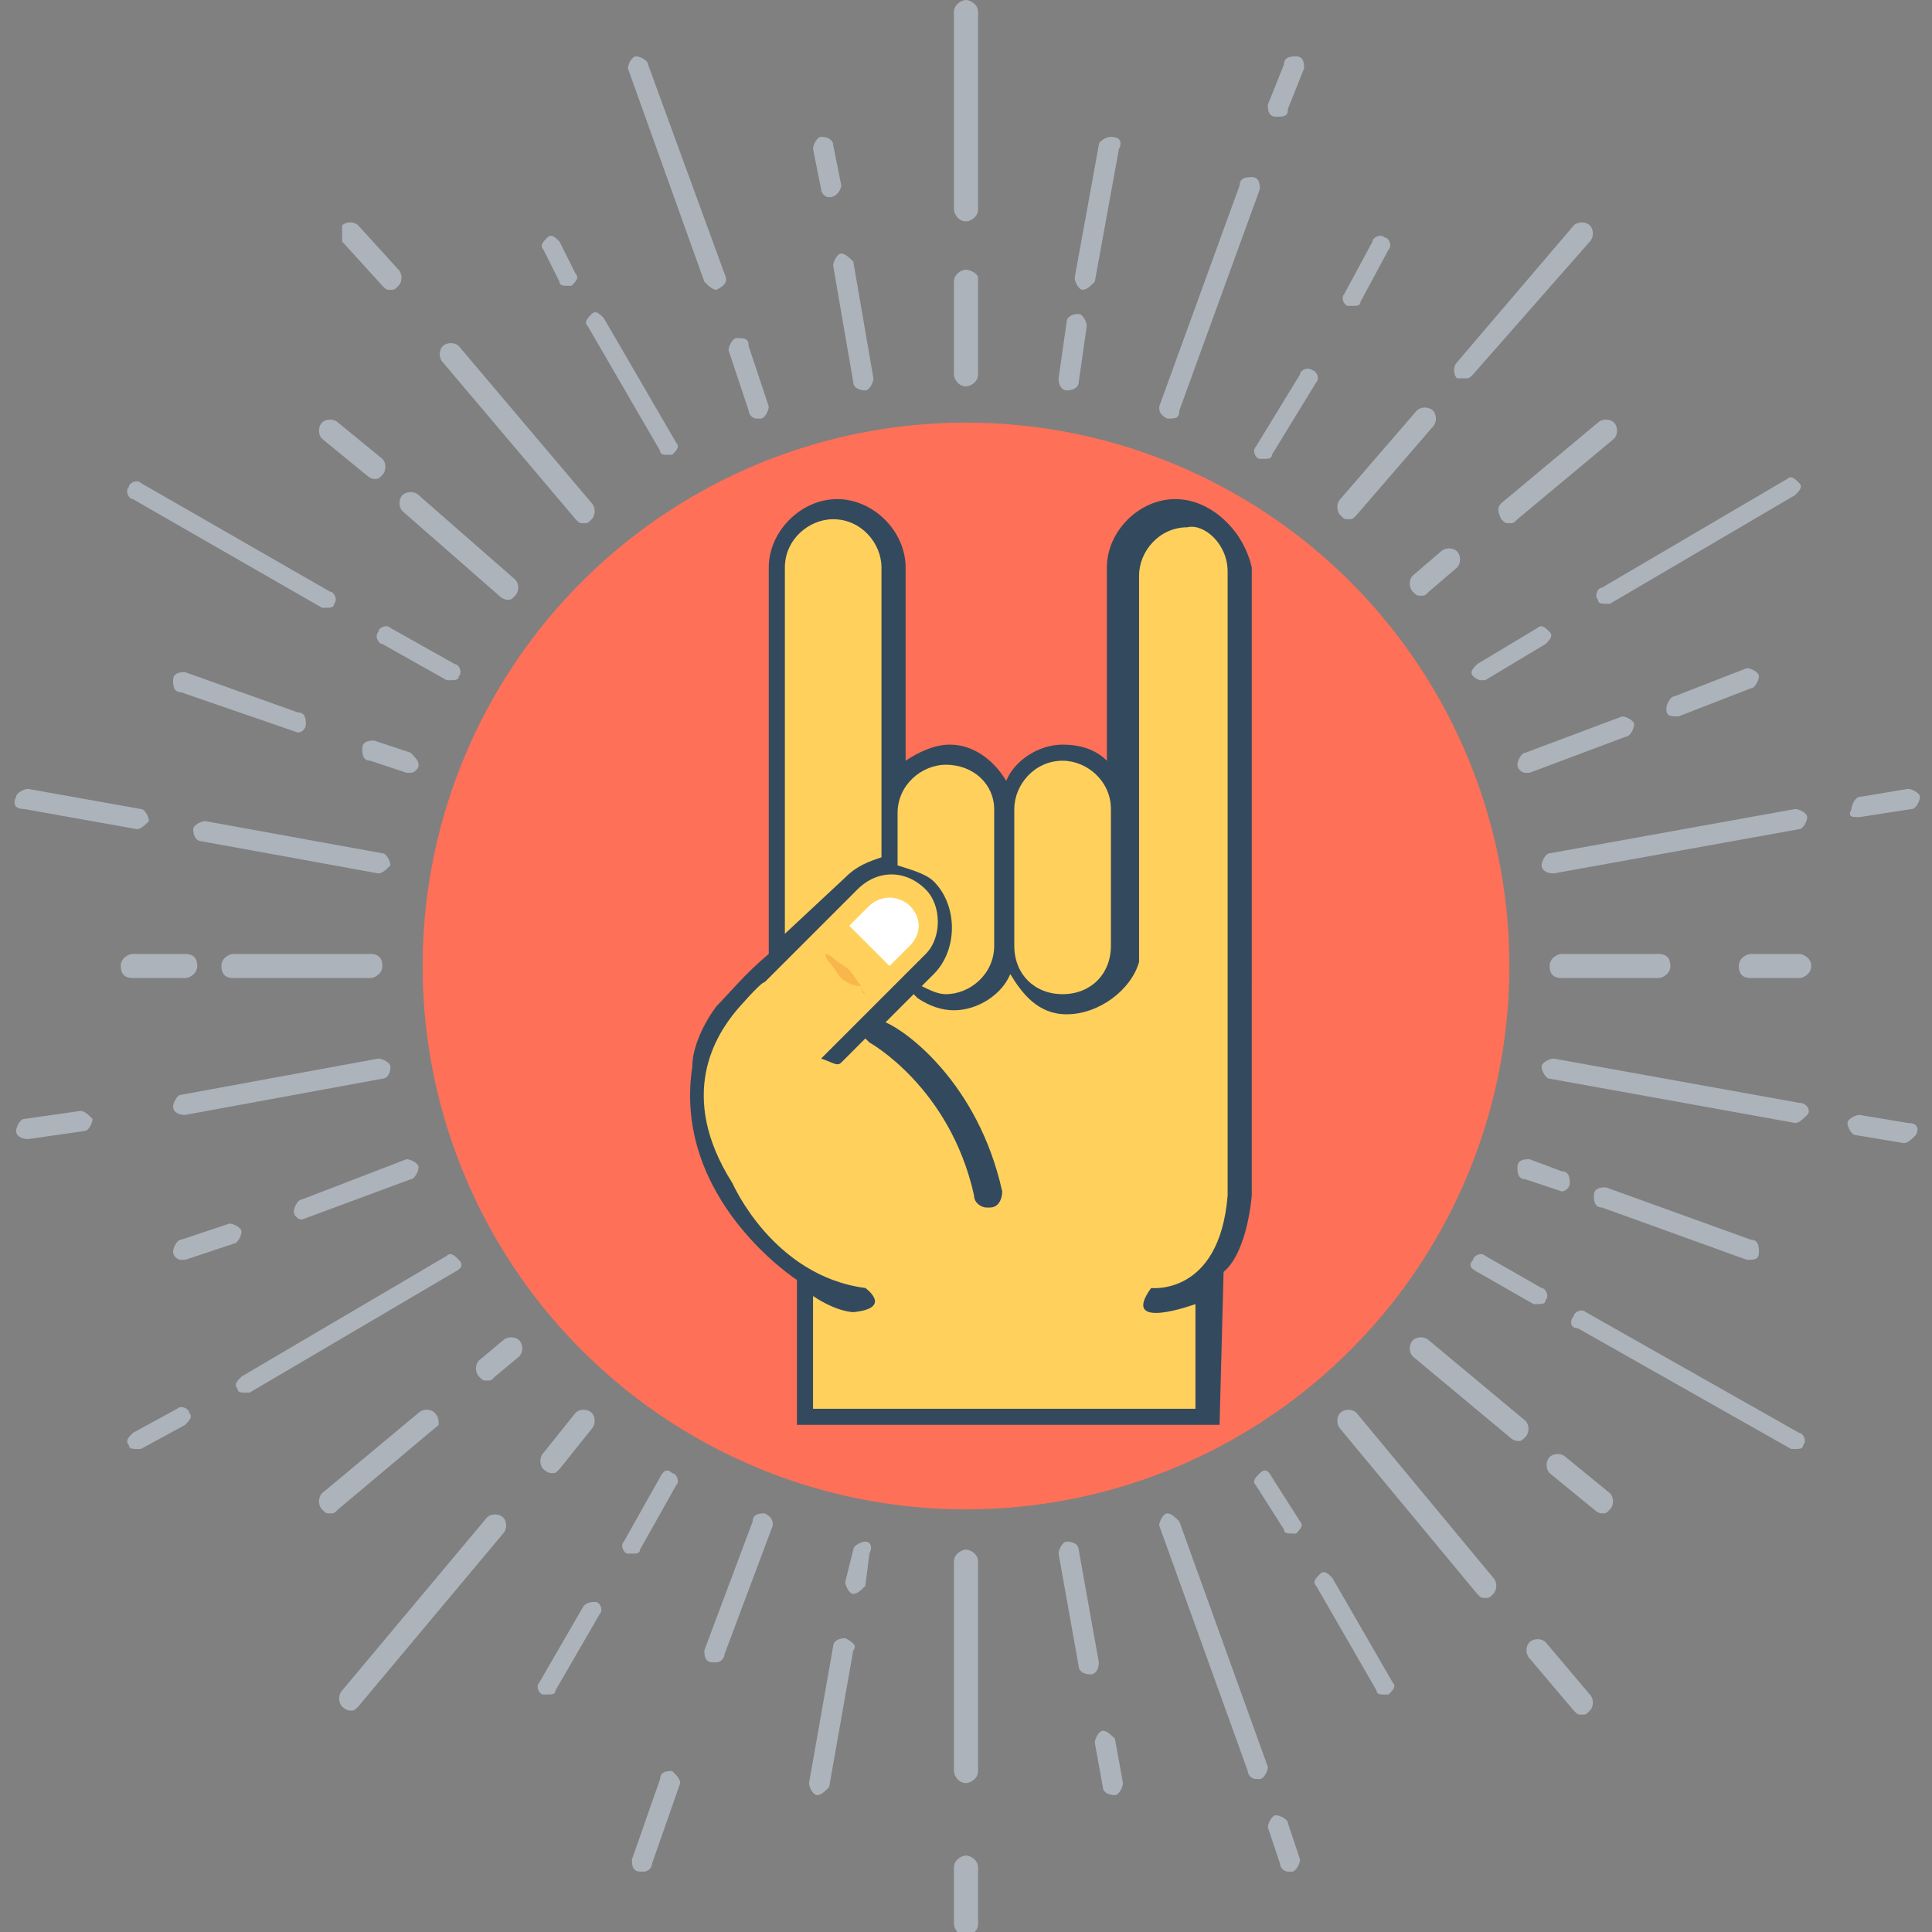 <?xml version="1.0" encoding="utf-8"?>
<!-- Generator: Adobe Illustrator 18.0.0, SVG Export Plug-In . SVG Version: 6.00 Build 0)  -->
<!DOCTYPE svg PUBLIC "-//W3C//DTD SVG 1.1//EN" "http://www.w3.org/Graphics/SVG/1.1/DTD/svg11.dtd">
<svg version="1.1" id="Layer_1" xmlns="http://www.w3.org/2000/svg" xmlns:xlink="http://www.w3.org/1999/xlink" x="0px" y="0px"
	 viewBox="0 0 48 48" enable-background="new 0 0 48 48" xml:space="preserve">
<rect x="0" y="0" width="48" height="48" fill="#808080" stroke="none"/>
<g>
	<circle fill="#FF7058" cx="24" cy="24" r="13.5"/>
	<g>
		<path fill="#ACB3BA" d="M24,6.7c-0.1,0-0.3,0.1-0.3,0.3v2.3c0,0.1,0.1,0.3,0.3,0.3c0.1,0,0.3-0.1,0.3-0.3V6.9
			C24.3,6.8,24.1,6.7,24,6.7z"/>
		<path fill="#ACB3BA" d="M24,0c-0.1,0-0.3,0.1-0.3,0.3v4.9c0,0.1,0.1,0.3,0.3,0.3c0.1,0,0.3-0.1,0.3-0.3V0.3C24.3,0.1,24.1,0,24,0z
			"/>
		<path fill="#ACB3BA" d="M24,46.1c-0.1,0-0.3,0.1-0.3,0.3v1.4c0,0.1,0.1,0.3,0.3,0.3c0.1,0,0.3-0.1,0.3-0.3v-1.4
			C24.3,46.2,24.1,46.1,24,46.1z"/>
		<path fill="#ACB3BA" d="M24,38.5c-0.1,0-0.3,0.1-0.3,0.3v5.2c0,0.1,0.1,0.3,0.3,0.3c0.1,0,0.3-0.1,0.3-0.3v-5.2
			C24.3,38.6,24.1,38.5,24,38.5z"/>
		<path fill="#ACB3BA" d="M20.9,6.3c-0.1,0-0.2,0.2-0.2,0.3l0.5,2.9c0,0.1,0.1,0.2,0.3,0.2c0,0,0,0,0,0c0.1,0,0.2-0.2,0.2-0.3
			l-0.5-2.9C21.1,6.4,21,6.3,20.9,6.3z"/>
		<path fill="#ACB3BA" d="M20.6,4.9C20.6,4.9,20.6,4.9,20.6,4.9c0.2,0,0.3-0.2,0.3-0.3l-0.2-1c0-0.1-0.1-0.2-0.3-0.2
			c-0.1,0-0.2,0.2-0.2,0.3l0.2,1C20.4,4.8,20.5,4.9,20.6,4.9z"/>
		<path fill="#ACB3BA" d="M27.4,43c-0.1,0-0.2,0.2-0.2,0.3l0.2,1.1c0,0.1,0.1,0.2,0.3,0.2c0,0,0,0,0,0c0.1,0,0.2-0.2,0.2-0.3
			l-0.2-1.1C27.6,43.1,27.5,43,27.4,43z"/>
		<path fill="#ACB3BA" d="M27.3,41.3l-0.5-2.8c0-0.1-0.1-0.2-0.3-0.2c-0.1,0-0.2,0.2-0.2,0.3l0.5,2.8c0,0.1,0.1,0.2,0.3,0.2
			c0,0,0,0,0,0C27.2,41.6,27.3,41.5,27.3,41.3z"/>
		<path fill="#ACB3BA" d="M18.3,8.4c-0.1,0-0.2,0.2-0.2,0.3l0.5,1.5c0,0.1,0.1,0.2,0.2,0.2c0,0,0.1,0,0.1,0c0.1,0,0.2-0.2,0.2-0.3
			l-0.5-1.5C18.6,8.4,18.5,8.4,18.3,8.4z"/>
		<path fill="#ACB3BA" d="M17.8,7.2C17.8,7.2,17.8,7.2,17.8,7.2C18,7.1,18.1,7,18,6.8l-1.9-5.2c0-0.1-0.2-0.2-0.3-0.2
			c-0.1,0-0.2,0.2-0.2,0.3L17.5,7C17.6,7.1,17.7,7.2,17.8,7.2z"/>
		<path fill="#ACB3BA" d="M31.7,45.1c-0.1,0-0.2,0.2-0.2,0.3l0.3,0.9c0,0.1,0.1,0.2,0.2,0.2c0,0,0.1,0,0.1,0c0.1,0,0.2-0.2,0.2-0.3
			L32,45.3C32,45.2,31.8,45.1,31.7,45.1z"/>
		<path fill="#ACB3BA" d="M29,37.6c-0.1,0-0.2,0.2-0.2,0.3l2.2,6.1c0,0.1,0.1,0.2,0.2,0.2c0,0,0.1,0,0.1,0c0.1,0,0.2-0.2,0.2-0.3
			l-2.2-6.1C29.2,37.7,29.1,37.6,29,37.6z"/>
		<path fill="#ACB3BA" d="M15,7.9c-0.1-0.1-0.2-0.2-0.3-0.1c-0.1,0.1-0.2,0.2-0.1,0.3l1.8,3.1c0,0.1,0.1,0.1,0.2,0.1
			c0,0,0.1,0,0.1,0c0.1-0.1,0.2-0.2,0.1-0.3L15,7.9z"/>
		<path fill="#ACB3BA" d="M13.9,7c0,0.1,0.1,0.1,0.2,0.1c0,0,0.1,0,0.1,0c0.1-0.1,0.2-0.2,0.1-0.3L13.9,6c-0.1-0.1-0.2-0.2-0.3-0.1
			c-0.1,0.1-0.2,0.2-0.1,0.3L13.9,7z"/>
		<path fill="#ACB3BA" d="M33.1,39.2c-0.1-0.1-0.2-0.2-0.3-0.1c-0.1,0.1-0.2,0.2-0.1,0.3l1.5,2.6c0,0.1,0.1,0.1,0.2,0.1
			c0,0,0.1,0,0.1,0c0.1-0.1,0.2-0.2,0.1-0.3L33.1,39.2z"/>
		<path fill="#ACB3BA" d="M31.3,36.6c-0.1,0.1-0.2,0.2-0.1,0.3l0.7,1.1c0,0.1,0.1,0.1,0.2,0.1c0,0,0.1,0,0.1,0
			c0.1-0.1,0.2-0.2,0.1-0.3l-0.7-1.1C31.5,36.5,31.4,36.5,31.3,36.6z"/>
		<path fill="#ACB3BA" d="M14.3,12.9c0.1,0.1,0.1,0.1,0.2,0.1c0.1,0,0.1,0,0.2-0.1c0.1-0.1,0.1-0.3,0-0.4l-3.3-3.9
			c-0.1-0.1-0.3-0.1-0.4,0c-0.1,0.1-0.1,0.3,0,0.4L14.3,12.9z"/>
		<path fill="#ACB3BA" d="M9.5,7.1c0.1,0.1,0.1,0.1,0.2,0.1c0.1,0,0.1,0,0.2-0.1c0.1-0.1,0.1-0.3,0-0.4L8.9,5.6
			c-0.1-0.1-0.3-0.1-0.4,0C8.5,5.7,8.5,5.9,8.5,6L9.5,7.1z"/>
		<path fill="#ACB3BA" d="M38.4,40.8c-0.1-0.1-0.3-0.1-0.4,0c-0.1,0.1-0.1,0.3,0,0.4l1.1,1.3c0.1,0.1,0.1,0.1,0.2,0.1
			c0.1,0,0.1,0,0.2-0.1c0.1-0.1,0.1-0.3,0-0.4L38.4,40.8z"/>
		<path fill="#ACB3BA" d="M33.7,35.1c-0.1-0.1-0.3-0.1-0.4,0c-0.1,0.1-0.1,0.3,0,0.4l3.4,4.1c0.1,0.1,0.1,0.1,0.2,0.1
			c0.1,0,0.1,0,0.2-0.1c0.1-0.1,0.1-0.3,0-0.4L33.7,35.1z"/>
		<path fill="#ACB3BA" d="M10.4,12.3c-0.1-0.1-0.3-0.1-0.4,0c-0.1,0.1-0.1,0.3,0,0.4l2.4,2.1c0,0,0.1,0.1,0.2,0.1
			c0.1,0,0.1,0,0.2-0.1c0.1-0.1,0.1-0.3,0-0.4L10.4,12.3z"/>
		<path fill="#ACB3BA" d="M9.1,11.8c0,0,0.1,0.1,0.2,0.1c0.1,0,0.1,0,0.2-0.1c0.1-0.1,0.1-0.3,0-0.4l-1.1-0.9
			c-0.1-0.1-0.3-0.1-0.4,0c-0.1,0.1-0.1,0.3,0,0.4L9.1,11.8z"/>
		<path fill="#ACB3BA" d="M38.9,36.2c-0.1-0.1-0.3-0.1-0.4,0c-0.1,0.1-0.1,0.3,0,0.4l1.1,0.9c0,0,0.1,0.1,0.2,0.1
			c0.1,0,0.1,0,0.2-0.1c0.1-0.1,0.1-0.3,0-0.4L38.9,36.2z"/>
		<path fill="#ACB3BA" d="M37.9,35.3l-2.4-2c-0.1-0.1-0.3-0.1-0.4,0c-0.1,0.1-0.1,0.3,0,0.4l2.4,2c0,0,0.1,0.1,0.2,0.1
			c0.1,0,0.1,0,0.2-0.1C38,35.6,38,35.4,37.9,35.3z"/>
		<path fill="#ACB3BA" d="M11.2,16.9c0.1,0,0.2,0,0.2-0.1c0.1-0.1,0-0.3-0.1-0.3l-1.6-0.9c-0.1-0.1-0.3,0-0.3,0.1
			c-0.1,0.1,0,0.3,0.1,0.3l1.6,0.9C11.1,16.9,11.2,16.9,11.2,16.9z"/>
		<path fill="#ACB3BA" d="M8,15.1c0,0,0.1,0,0.1,0c0.1,0,0.2,0,0.2-0.1c0.1-0.1,0-0.3-0.1-0.3l-4.7-2.7c-0.1-0.1-0.3,0-0.3,0.1
			c-0.1,0.1,0,0.3,0.1,0.3L8,15.1z"/>
		<path fill="#ACB3BA" d="M39.4,32.6c-0.1-0.1-0.3,0-0.3,0.1C39,32.8,39,33,39.2,33l5.3,3c0,0,0.1,0,0.1,0c0.1,0,0.2,0,0.2-0.1
			c0.1-0.1,0-0.3-0.1-0.3L39.4,32.6z"/>
		<path fill="#ACB3BA" d="M36.7,31.6l1.4,0.8c0,0,0.1,0,0.1,0c0.1,0,0.2,0,0.2-0.1c0.1-0.1,0-0.3-0.1-0.3l-1.4-0.8
			c-0.1-0.1-0.3,0-0.3,0.1C36.5,31.4,36.5,31.5,36.7,31.6z"/>
		<path fill="#ACB3BA" d="M10.2,18.7l-0.9-0.3c-0.1,0-0.3,0-0.3,0.2c0,0.1,0,0.3,0.2,0.3l0.9,0.3c0,0,0.1,0,0.1,0
			c0.1,0,0.2-0.1,0.2-0.2C10.4,18.9,10.3,18.8,10.2,18.7z"/>
		<path fill="#ACB3BA" d="M7.4,18.2c0.1,0,0.2-0.1,0.2-0.2c0-0.1,0-0.3-0.2-0.3l-2.8-1c-0.1,0-0.3,0-0.3,0.2c0,0.1,0,0.3,0.2,0.3
			L7.4,18.2C7.3,18.2,7.3,18.2,7.4,18.2z"/>
		<path fill="#ACB3BA" d="M43.4,31.3C43.4,31.3,43.4,31.3,43.4,31.3c0.2,0,0.3,0,0.3-0.2c0-0.1,0-0.3-0.2-0.3l-3.6-1.3
			c-0.1,0-0.3,0-0.3,0.2c0,0.1,0,0.3,0.2,0.3L43.4,31.3z"/>
		<path fill="#ACB3BA" d="M38.8,29.6c0.1,0,0.2-0.1,0.2-0.2c0-0.1,0-0.3-0.2-0.3L38,28.8c-0.1,0-0.3,0-0.3,0.2c0,0.1,0,0.3,0.2,0.3
			L38.8,29.6C38.7,29.6,38.7,29.6,38.8,29.6z"/>
		<path fill="#ACB3BA" d="M5,20.9l4.4,0.8c0,0,0,0,0,0c0.1,0,0.2-0.1,0.3-0.2c0-0.1-0.1-0.3-0.2-0.3l-4.4-0.8
			c-0.1,0-0.3,0.1-0.3,0.2C4.8,20.8,4.9,20.9,5,20.9z"/>
		<path fill="#ACB3BA" d="M0.6,20.1l2.8,0.5c0,0,0,0,0,0c0.1,0,0.2-0.1,0.3-0.2c0-0.1-0.1-0.3-0.2-0.3l-2.8-0.5
			c-0.1,0-0.3,0.1-0.3,0.2C0.3,20,0.4,20.1,0.6,20.1z"/>
		<path fill="#ACB3BA" d="M47.4,27.9l-1.2-0.2c-0.1,0-0.3,0.1-0.3,0.2c0,0.1,0.1,0.3,0.2,0.3l1.2,0.2c0,0,0,0,0,0
			c0.1,0,0.2-0.1,0.3-0.2C47.7,28,47.6,27.9,47.4,27.9z"/>
		<path fill="#ACB3BA" d="M44.7,27.4l-6.1-1.1c-0.1,0-0.3,0.1-0.3,0.2c0,0.1,0.1,0.3,0.2,0.3l6.1,1.1c0,0,0,0,0,0
			c0.1,0,0.2-0.1,0.3-0.2C45,27.6,44.9,27.4,44.7,27.4z"/>
		<path fill="#ACB3BA" d="M9.2,23.7H5.8c-0.1,0-0.3,0.1-0.3,0.3s0.1,0.3,0.3,0.3h3.4c0.1,0,0.3-0.1,0.3-0.3S9.4,23.7,9.2,23.7z"/>
		<path fill="#ACB3BA" d="M4.6,24.3c0.1,0,0.3-0.1,0.3-0.3s-0.1-0.3-0.3-0.3H3.3c-0.1,0-0.3,0.1-0.3,0.3s0.1,0.3,0.3,0.3H4.6z"/>
		<path fill="#ACB3BA" d="M44.7,23.7h-1.2c-0.1,0-0.3,0.1-0.3,0.3s0.1,0.3,0.3,0.3h1.2c0.1,0,0.3-0.1,0.3-0.3S44.8,23.7,44.7,23.7z"
			/>
		<path fill="#ACB3BA" d="M38.8,23.7c-0.1,0-0.3,0.1-0.3,0.3s0.1,0.3,0.3,0.3h2.4c0.1,0,0.3-0.1,0.3-0.3s-0.1-0.3-0.3-0.3H38.8z"/>
		<path fill="#ACB3BA" d="M9.7,26.5c0-0.1-0.2-0.2-0.3-0.2l-4.9,0.9c-0.1,0-0.2,0.2-0.2,0.3c0,0.1,0.1,0.2,0.3,0.2c0,0,0,0,0,0
			l4.9-0.9C9.6,26.8,9.7,26.7,9.7,26.5z"/>
		<path fill="#ACB3BA" d="M2,27.6l-1.4,0.2c-0.1,0-0.2,0.2-0.2,0.3c0,0.1,0.1,0.2,0.3,0.2c0,0,0,0,0,0l1.4-0.2
			c0.1,0,0.2-0.2,0.2-0.3C2.2,27.7,2.1,27.6,2,27.6z"/>
		<path fill="#ACB3BA" d="M46.2,20.3C46.2,20.3,46.2,20.3,46.2,20.3l1.3-0.2c0.1,0,0.2-0.2,0.2-0.3c0-0.1-0.2-0.2-0.3-0.2l-1.2,0.2
			c-0.1,0-0.2,0.2-0.2,0.3C45.9,20.3,46,20.3,46.2,20.3z"/>
		<path fill="#ACB3BA" d="M38.5,21.2c-0.1,0-0.2,0.2-0.2,0.3c0,0.1,0.1,0.2,0.3,0.2c0,0,0,0,0,0l6.1-1.1c0.1,0,0.2-0.2,0.2-0.3
			c0-0.1-0.2-0.2-0.3-0.2L38.5,21.2z"/>
		<path fill="#ACB3BA" d="M7.5,30.3C7.5,30.3,7.6,30.3,7.5,30.3l2.7-1c0.1,0,0.2-0.2,0.2-0.3c0-0.1-0.2-0.2-0.3-0.2l-2.6,1
			c-0.1,0-0.2,0.2-0.2,0.3C7.3,30.2,7.4,30.3,7.5,30.3z"/>
		<path fill="#ACB3BA" d="M4.5,30.8c-0.1,0-0.2,0.2-0.2,0.3c0,0.1,0.1,0.2,0.2,0.2c0,0,0.1,0,0.1,0l1.2-0.4c0.1,0,0.2-0.2,0.2-0.3
			c0-0.1-0.2-0.2-0.3-0.2L4.5,30.8z"/>
		<path fill="#ACB3BA" d="M41.7,17.8l1.8-0.7c0.1,0,0.2-0.2,0.2-0.3c0-0.1-0.2-0.2-0.3-0.2l-1.8,0.7c-0.1,0-0.2,0.2-0.2,0.3
			C41.4,17.8,41.5,17.8,41.7,17.8C41.6,17.8,41.7,17.8,41.7,17.8z"/>
		<path fill="#ACB3BA" d="M40.6,18c0-0.1-0.2-0.2-0.3-0.2l-2.4,0.9c-0.1,0-0.2,0.2-0.2,0.3c0,0.1,0.1,0.2,0.2,0.2c0,0,0.1,0,0.1,0
			l2.4-0.9C40.5,18.3,40.6,18.1,40.6,18z"/>
		<path fill="#ACB3BA" d="M11.4,31.3c-0.1-0.1-0.2-0.2-0.3-0.1l-5.1,3c-0.1,0.1-0.2,0.2-0.1,0.3c0,0.1,0.1,0.1,0.2,0.1
			c0,0,0.1,0,0.1,0l5.1-3C11.5,31.5,11.5,31.4,11.4,31.3z"/>
		<path fill="#ACB3BA" d="M4.4,35l-1.1,0.6c-0.1,0.1-0.2,0.2-0.1,0.3c0,0.1,0.1,0.1,0.2,0.1c0,0,0.1,0,0.1,0l1.1-0.6
			c0.1-0.1,0.2-0.2,0.1-0.3C4.7,35,4.5,34.9,4.4,35z"/>
		<path fill="#ACB3BA" d="M39.7,14.9c0,0.1,0.1,0.1,0.2,0.1c0,0,0.1,0,0.1,0l4.6-2.7c0.1-0.1,0.2-0.2,0.1-0.3
			c-0.1-0.1-0.2-0.2-0.3-0.1l-4.6,2.7C39.7,14.6,39.6,14.8,39.7,14.9z"/>
		<path fill="#ACB3BA" d="M36.8,16.9c0,0,0.1,0,0.1,0l1.5-0.9c0.1-0.1,0.2-0.2,0.1-0.3c-0.1-0.1-0.2-0.2-0.3-0.1l-1.5,0.9
			c-0.1,0.1-0.2,0.2-0.1,0.3C36.6,16.8,36.7,16.9,36.8,16.9z"/>
		<path fill="#ACB3BA" d="M12.5,33.3l-0.6,0.5c-0.1,0.1-0.1,0.3,0,0.4c0.1,0.1,0.1,0.1,0.2,0.1c0.1,0,0.1,0,0.2-0.1l0.6-0.5
			c0.1-0.1,0.1-0.3,0-0.4C12.8,33.2,12.6,33.2,12.5,33.3z"/>
		<path fill="#ACB3BA" d="M10.8,35.1c-0.1-0.1-0.3-0.1-0.4,0L8,37.1c-0.1,0.1-0.1,0.3,0,0.4c0.1,0.1,0.1,0.1,0.2,0.1
			c0.1,0,0.1,0,0.2-0.1l2.5-2.1C10.9,35.3,10.9,35.2,10.8,35.1z"/>
		<path fill="#ACB3BA" d="M37.3,12.9c0.1,0.1,0.1,0.1,0.2,0.1c0.1,0,0.1,0,0.2-0.1l2.4-2c0.1-0.1,0.1-0.3,0-0.4
			c-0.1-0.1-0.3-0.1-0.4,0l-2.4,2C37.2,12.6,37.2,12.7,37.3,12.9z"/>
		<path fill="#ACB3BA" d="M35.1,14.7c0.1,0.1,0.1,0.1,0.2,0.1c0.1,0,0.1,0,0.2-0.1l0.7-0.6c0.1-0.1,0.1-0.3,0-0.4
			c-0.1-0.1-0.3-0.1-0.4,0l-0.7,0.6C35,14.4,35,14.6,35.1,14.7z"/>
		<path fill="#ACB3BA" d="M14.3,35.1l-0.8,1c-0.1,0.1-0.1,0.3,0,0.4c0,0,0.1,0.1,0.2,0.1c0.1,0,0.1,0,0.2-0.1l0.8-1
			c0.1-0.1,0.1-0.3,0-0.4C14.6,35,14.4,35,14.3,35.1z"/>
		<path fill="#ACB3BA" d="M12.1,37.7L8.5,42c-0.1,0.1-0.1,0.3,0,0.4c0,0,0.1,0.1,0.2,0.1c0.1,0,0.1,0,0.2-0.1l3.6-4.3
			c0.1-0.1,0.1-0.3,0-0.4C12.4,37.6,12.2,37.6,12.1,37.7z"/>
		<path fill="#ACB3BA" d="M36.4,9.4c0.1,0,0.1,0,0.2-0.1L39.5,6c0.1-0.1,0.1-0.3,0-0.4c-0.1-0.1-0.3-0.1-0.4,0L36.2,9
			c-0.1,0.1-0.1,0.3,0,0.4C36.3,9.4,36.4,9.4,36.4,9.4z"/>
		<path fill="#ACB3BA" d="M33.5,12.9c0.1,0,0.1,0,0.2-0.1l1.9-2.2c0.1-0.1,0.1-0.3,0-0.4c-0.1-0.1-0.3-0.1-0.4,0l-1.9,2.2
			c-0.1,0.1-0.1,0.3,0,0.4C33.4,12.9,33.4,12.9,33.5,12.9z"/>
		<path fill="#ACB3BA" d="M16.4,36.7l-0.9,1.6c-0.1,0.1,0,0.3,0.1,0.3c0,0,0.1,0,0.1,0c0.1,0,0.2,0,0.2-0.1l0.9-1.6
			c0.1-0.1,0-0.3-0.1-0.3C16.6,36.5,16.5,36.5,16.4,36.7z"/>
		<path fill="#ACB3BA" d="M14.5,39.9l-1.1,1.9c-0.1,0.1,0,0.3,0.1,0.3c0,0,0.1,0,0.1,0c0.1,0,0.2,0,0.2-0.1l1.1-1.9
			c0.1-0.1,0-0.3-0.1-0.3C14.7,39.8,14.6,39.8,14.5,39.9z"/>
		<path fill="#ACB3BA" d="M33.6,7.6c0.1,0,0.2,0,0.2-0.1l0.7-1.3c0.1-0.1,0-0.3-0.1-0.3c-0.1-0.1-0.3,0-0.3,0.1l-0.7,1.3
			c-0.1,0.1,0,0.3,0.1,0.3C33.5,7.6,33.6,7.6,33.6,7.6z"/>
		<path fill="#ACB3BA" d="M31.2,11.1c-0.1,0.1,0,0.3,0.1,0.3c0,0,0.1,0,0.1,0c0.1,0,0.2,0,0.2-0.1l1.1-1.8c0.1-0.1,0-0.3-0.1-0.3
			c-0.1-0.1-0.3,0-0.3,0.1L31.2,11.1z"/>
		<path fill="#ACB3BA" d="M19,37.6c-0.1,0-0.3,0-0.3,0.2L17.5,41c0,0.1,0,0.3,0.2,0.3c0,0,0.1,0,0.1,0c0.1,0,0.2-0.1,0.2-0.2
			l1.2-3.2C19.2,37.8,19.2,37.7,19,37.6z"/>
		<path fill="#ACB3BA" d="M16.7,44c-0.1,0-0.3,0-0.3,0.2l-0.7,2c0,0.1,0,0.3,0.2,0.3c0,0,0.1,0,0.1,0c0.1,0,0.2-0.1,0.2-0.2l0.7-2
			C16.9,44.2,16.8,44.1,16.7,44z"/>
		<path fill="#ACB3BA" d="M31.7,2.9C31.7,2.9,31.7,2.9,31.7,2.9c0.2,0,0.3,0,0.3-0.2l0.4-1c0-0.1,0-0.3-0.2-0.3
			c-0.1,0-0.3,0-0.3,0.2l-0.4,1C31.5,2.7,31.5,2.9,31.7,2.9z"/>
		<path fill="#ACB3BA" d="M29,10.4C29,10.4,29,10.4,29,10.4c0.2,0,0.3,0,0.3-0.2l2-5.5c0-0.1,0-0.3-0.2-0.3c-0.1,0-0.3,0-0.3,0.2
			l-2,5.5C28.8,10.2,28.8,10.3,29,10.4z"/>
		<path fill="#ACB3BA" d="M21.5,38.3c-0.1,0-0.3,0.1-0.3,0.2L21,39.3c0,0.1,0.1,0.3,0.2,0.3c0,0,0,0,0,0c0.1,0,0.2-0.1,0.3-0.2
			l0.1-0.8C21.7,38.4,21.6,38.3,21.5,38.3z"/>
		<path fill="#ACB3BA" d="M21,40.7c-0.2,0-0.3,0.1-0.3,0.2l-0.6,3.4c0,0.1,0.1,0.3,0.2,0.3c0,0,0,0,0,0c0.1,0,0.2-0.1,0.3-0.2
			l0.6-3.4C21.3,40.9,21.2,40.8,21,40.7z"/>
		<path fill="#ACB3BA" d="M27.6,3.4c-0.1,0-0.3,0.1-0.3,0.2l-0.6,3.3c0,0.1,0.1,0.3,0.2,0.3c0,0,0,0,0,0c0.1,0,0.2-0.1,0.3-0.2
			l0.6-3.3C27.9,3.5,27.8,3.4,27.6,3.4z"/>
		<path fill="#ACB3BA" d="M26.5,9.7C26.5,9.7,26.5,9.7,26.5,9.7c0.2,0,0.3-0.1,0.3-0.2l0.2-1.4c0-0.1-0.1-0.3-0.2-0.3
			c-0.2,0-0.3,0.1-0.3,0.2l-0.2,1.4C26.3,9.6,26.4,9.7,26.5,9.7z"/>
	</g>
	<g>
		<path fill="#334A5E" d="M29.2,12.4L29.2,12.4c-0.9,0-1.7,0.8-1.7,1.7v4.8c-0.3-0.3-0.7-0.4-1.1-0.4c-0.6,0-1.2,0.4-1.4,0.9
			c-0.3-0.5-0.8-0.9-1.4-0.9c-0.4,0-0.8,0.2-1.1,0.4v-4.8c0-0.9-0.8-1.7-1.7-1.7h0c-0.9,0-1.7,0.8-1.7,1.7v9.6c-0.6,0.5-1,1-1.3,1.3
			c-0.3,0.4-0.6,1-0.6,1.5c-0.5,3.3,2.6,5.3,2.6,5.3v3.6h10.5l0.1-3.8c0.6-0.5,0.7-1.9,0.7-1.9V14.1C30.9,13.2,30.1,12.4,29.2,12.4z
			"/>
		<path fill="#334A5E" d="M30.2,31.7c0.6-0.5,0.8-2,0.8-2V14.1c0-0.9-0.9-1.6-1.8-1.6"/>
		<path fill="#FFD15C" d="M30.5,14.2v15.5c-0.2,2.5-1.9,2.3-1.9,2.3c-0.8,1.1,1.1,0.4,1.1,0.4v2.6h-9.5v-2.8c0.6,0.4,1,0.4,1,0.4
			c1-0.1,0.3-0.6,0.3-0.6c-2.3-0.3-3.3-2.6-3.3-2.6c-1.4-2.2-0.4-3.7,0.1-4.3c0,0,0.6-0.7,0.7-0.7l2.3-2.3c0.5-0.5,1.2-0.5,1.7,0
			c0.2,0.2,0.3,0.5,0.3,0.8c0,0.3-0.1,0.6-0.3,0.8l-2.6,2.6c0.3,0.1,0.4,0.2,0.5,0.1l0.6-0.6c0,0,0,0,0.1,0.1c0,0,2,1.1,2.6,3.8
			c0,0.2,0.2,0.3,0.3,0.3c0,0,0,0,0.1,0c0.2,0,0.3-0.2,0.3-0.4c-0.6-2.7-2.4-4-2.9-4.2l0.7-0.7l0.1,0.1c0.3,0.2,0.6,0.3,0.9,0.3
			c0.6,0,1.2-0.4,1.4-0.9c0.3,0.5,0.7,1,1.4,1c0.8,0,1.6-0.6,1.8-1.3v-9.6c0-0.6,0.5-1.2,1.2-1.2C29.9,13,30.5,13.5,30.5,14.2z"/>
		<path fill="#FFD15C" d="M21,21.8c0.3-0.3,0.6-0.4,0.9-0.5v-7.2c0-0.6-0.5-1.2-1.2-1.2c-0.6,0-1.2,0.5-1.2,1.2v9.1L21,21.8z"/>
		<path fill="#FFD15C" d="M26.4,24.7L26.4,24.7c-0.7,0-1.2-0.5-1.2-1.2v-3.4c0-0.6,0.5-1.2,1.2-1.2h0c0.6,0,1.2,0.5,1.2,1.2v3.4
			C27.6,24.2,27.1,24.7,26.4,24.7z"/>
		<path fill="#FFD15C" d="M23.5,19c-0.6,0-1.2,0.5-1.2,1.2v1.3c0.3,0.1,0.7,0.2,0.9,0.4c0.6,0.6,0.6,1.7,0,2.3l-0.3,0.3
			c0.2,0.1,0.4,0.2,0.6,0.2c0.6,0,1.2-0.5,1.2-1.2v-3.4C24.7,19.5,24.2,19,23.5,19z"/>
		<path fill="#FFFFFF" d="M22.6,22.5c-0.1-0.1-0.3-0.2-0.5-0.2s-0.4,0.1-0.5,0.2l-0.5,0.5l1,1l0.5-0.5
			C22.9,23.2,22.9,22.8,22.6,22.5z"/>
		<path fill="#F8B64C" d="M21.4,24.5c-0.1-0.1-0.2-0.3-0.3-0.4c-0.1-0.1-0.3-0.2-0.4-0.3c-0.1-0.1-0.2-0.1-0.2-0.1s0,0.1,0.1,0.2
			c0.1,0.1,0.2,0.3,0.3,0.4C21,24.4,21.2,24.5,21.4,24.5c0,0.2,0.1,0.2,0.1,0.2S21.4,24.6,21.4,24.5z"/>
	</g>
</g>
</svg>
